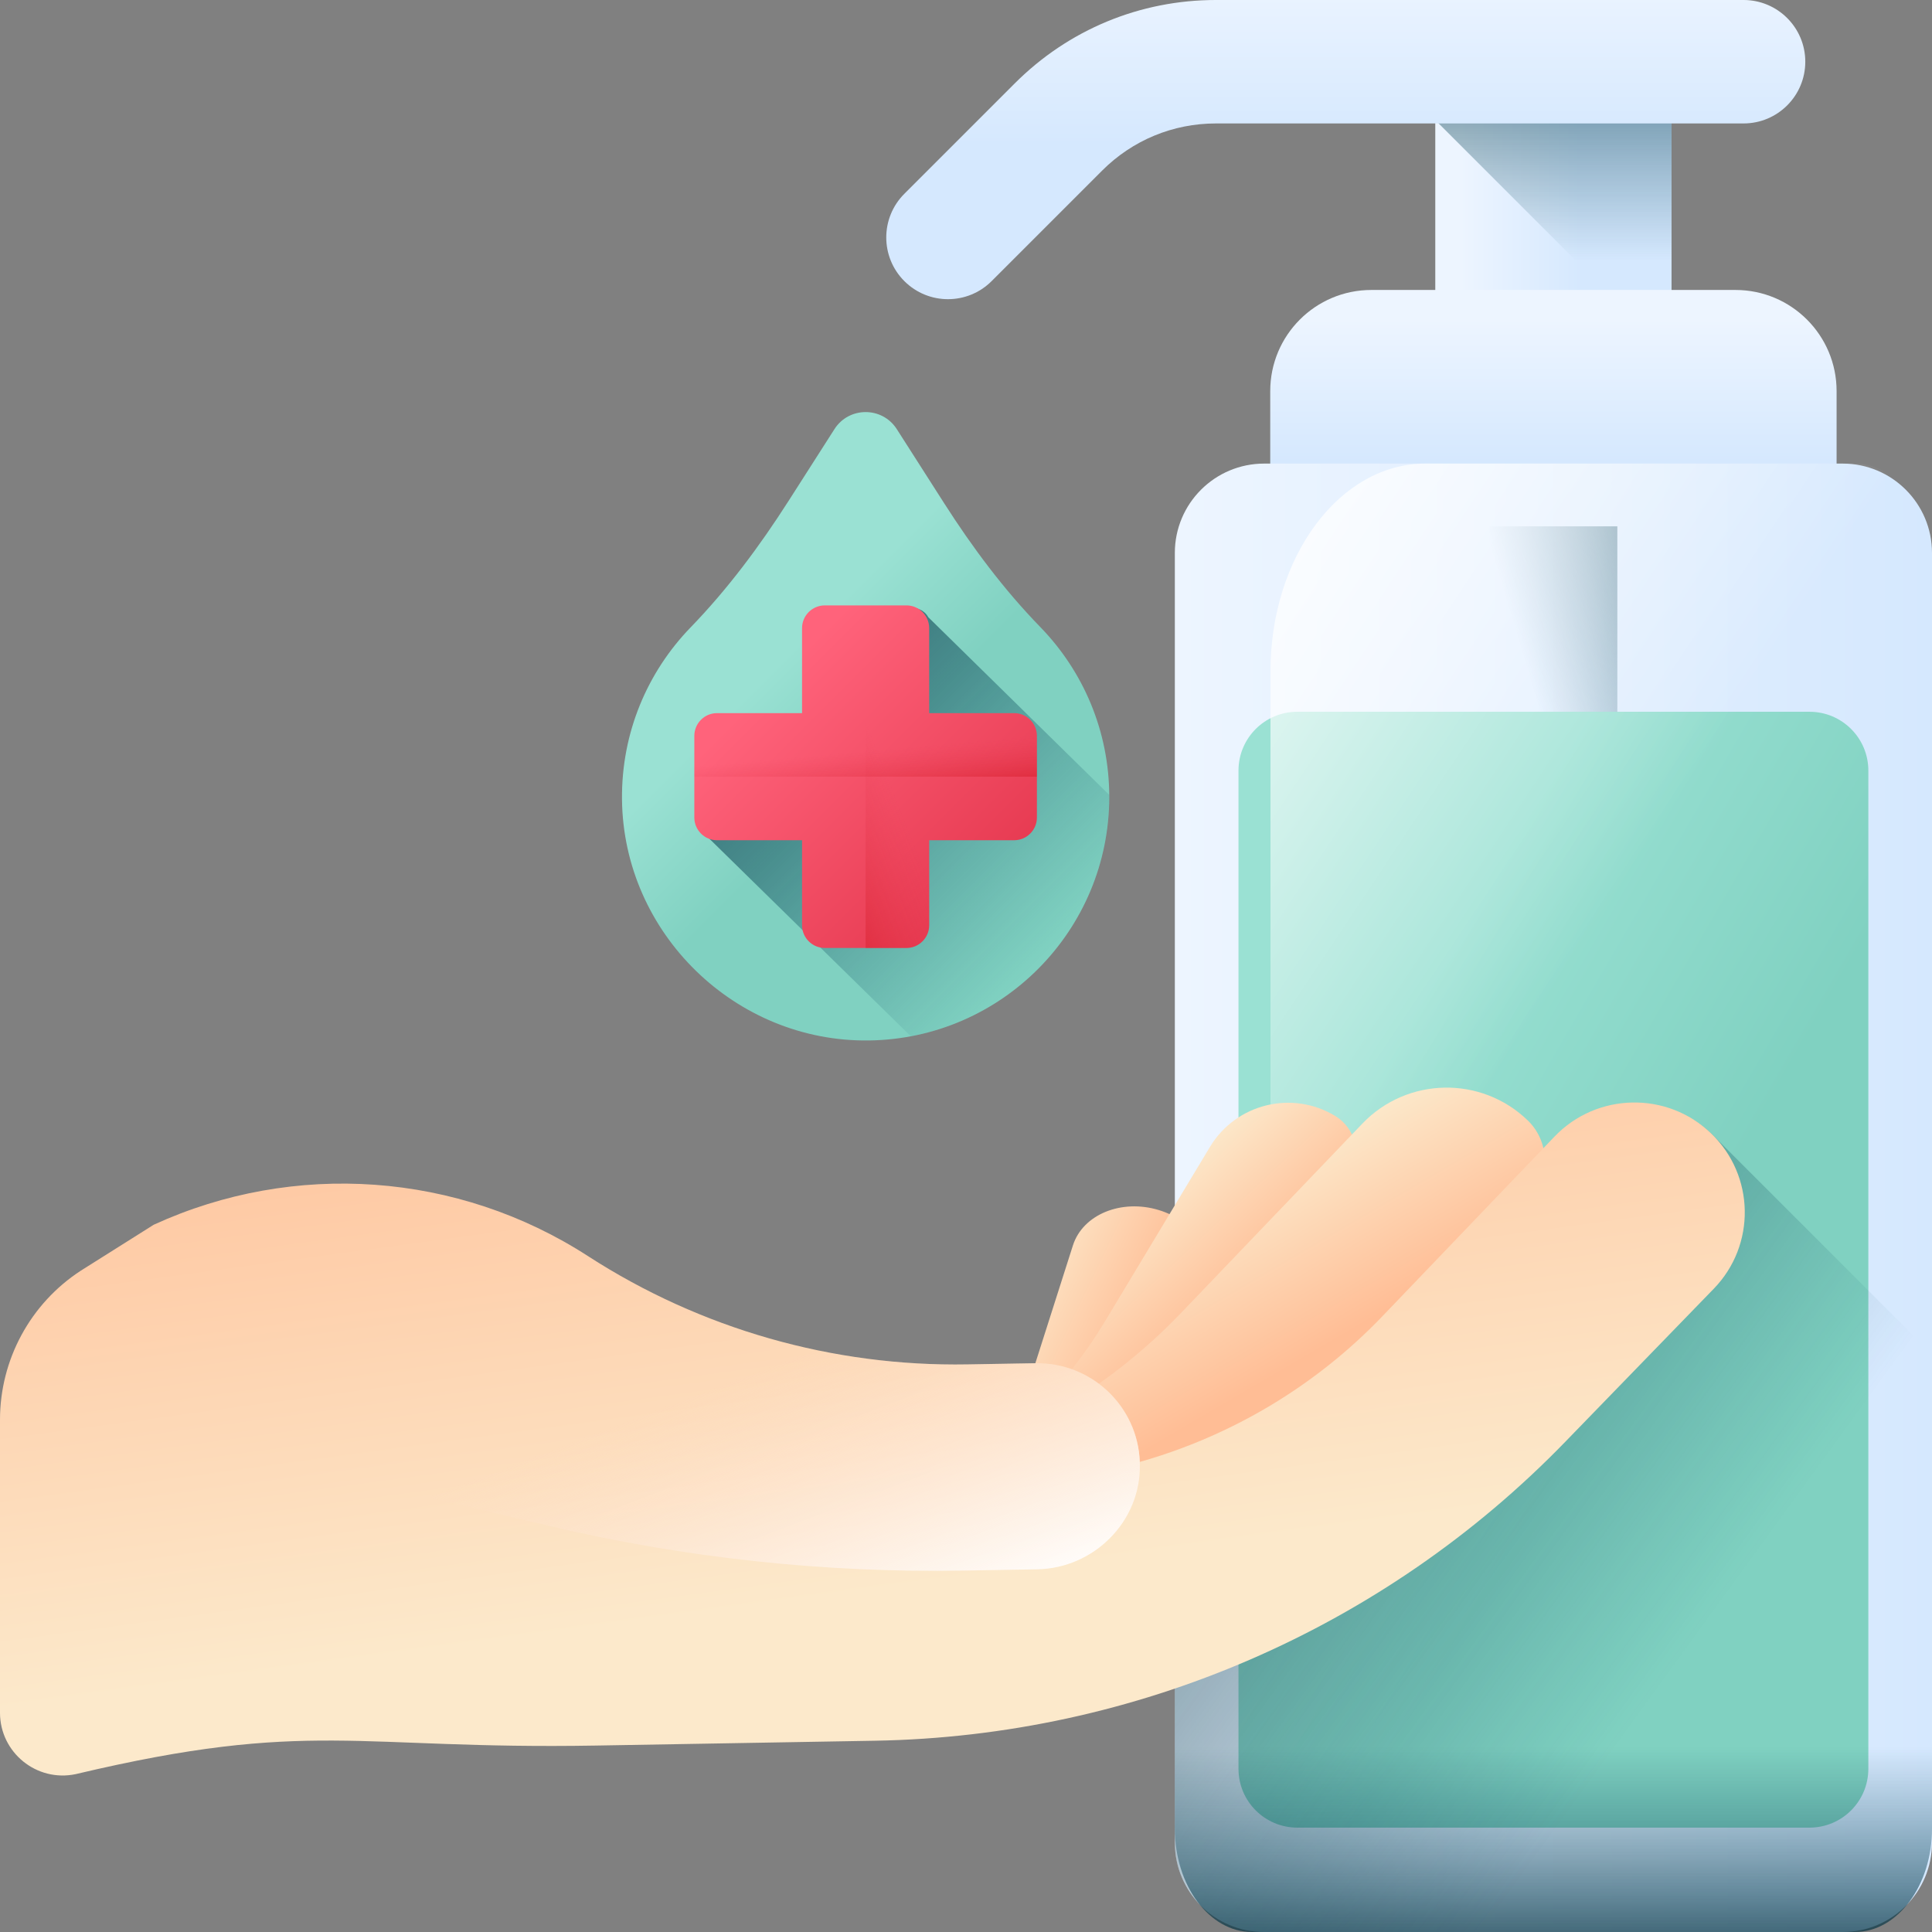 <svg xmlns="http://www.w3.org/2000/svg" xmlns:xlink="http://www.w3.org/1999/xlink" id="Capa_1" width="512" height="512" enable-background="new 0 0 510 510" viewBox="0 0 510 510"><rect x="0" y="0" width="510" height="510" fill="#808080" stroke="none"/><linearGradient id="lg1"><stop offset="0" stop-color="#edf5ff"/><stop offset="1" stop-color="#d5e8fe"/></linearGradient><linearGradient id="SVGID_1_" x1="385.47" x2="417.548" y1="62.237" y2="62.237" gradientUnits="userSpaceOnUse" xlink:href="#lg1"/><linearGradient id="lg2"><stop offset="0" stop-color="#07485e" stop-opacity="0"/><stop offset=".271" stop-color="#074459" stop-opacity=".271"/><stop offset=".597" stop-color="#05394a" stop-opacity=".597"/><stop offset=".951" stop-color="#032632" stop-opacity=".951"/><stop offset="1" stop-color="#03232e"/></linearGradient><linearGradient id="SVGID_2_" x1="410.063" x2="410.063" y1="68.79" y2="-21.753" gradientUnits="userSpaceOnUse" xlink:href="#lg2"/><linearGradient id="SVGID_3_" x1="410.063" x2="410.063" y1="84.199" y2="121.874" gradientUnits="userSpaceOnUse" xlink:href="#lg1"/><linearGradient id="SVGID_4_" x1="310.126" x2="510" y1="316.187" y2="316.187" gradientUnits="userSpaceOnUse" xlink:href="#lg1"/><linearGradient id="lg3"><stop offset="0" stop-color="#9ae1d3"/><stop offset="1" stop-color="#80d1c1"/></linearGradient><linearGradient id="SVGID_5_" x1="352.36" x2="434.436" y1="301.662" y2="349.319" gradientUnits="userSpaceOnUse" xlink:href="#lg3"/><linearGradient id="SVGID_6_" x1="410.063" x2="410.063" y1="461.201" y2="530.454" gradientUnits="userSpaceOnUse" xlink:href="#lg2"/><linearGradient id="SVGID_7_" x1="400.039" x2="477.472" y1="166.416" y2="143.219" gradientUnits="userSpaceOnUse" xlink:href="#lg2"/><linearGradient id="SVGID_8_" x1="355.252" x2="355.252" y1="-8.105" y2="38.142" gradientUnits="userSpaceOnUse" xlink:href="#lg1"/><linearGradient id="SVGID_9_" x1="386.206" x2="255.215" y1="297.107" y2="209.992" gradientUnits="userSpaceOnUse"><stop offset="0" stop-color="#fff" stop-opacity="0"/><stop offset="1" stop-color="#fff"/></linearGradient><linearGradient id="SVGID_10_" x1="440.643" x2="214.324" y1="442.075" y2="277.571" gradientUnits="userSpaceOnUse"><stop offset="0" stop-color="#07485e" stop-opacity="0"/><stop offset=".268" stop-color="#063b4d" stop-opacity=".268"/><stop offset=".716" stop-color="#042936" stop-opacity=".716"/><stop offset="1" stop-color="#03232e"/></linearGradient><linearGradient id="lg4"><stop offset="0" stop-color="#fce9cb"/><stop offset="1" stop-color="#ffbd95"/></linearGradient><linearGradient id="SVGID_11_" x1="-3626.785" x2="-3633.676" y1="-291.43" y2="-256.165" gradientTransform="matrix(.253 -.967 .967 .253 1463.074 -3086.044)" gradientUnits="userSpaceOnUse" xlink:href="#lg4"/><linearGradient id="SVGID_12_" x1="-4103.645" x2="-4130.61" y1="-1048.316" y2="-1021.351" gradientTransform="matrix(.034 -.999 .999 .034 1475.752 -3736.855)" gradientUnits="userSpaceOnUse" xlink:href="#lg4"/><linearGradient id="SVGID_13_" x1="-3586.503" x2="-3621.039" y1="-248.829" y2="-214.293" gradientTransform="matrix(.253 -.967 .967 .253 1463.074 -3086.044)" gradientUnits="userSpaceOnUse" xlink:href="#lg4"/><linearGradient id="SVGID_14_" x1="-1804.546" x2="-1783.481" y1="-6215.359" y2="-6037.57" gradientTransform="matrix(-1 .017 -.017 -1 -1676.972 -5764.538)" gradientUnits="userSpaceOnUse" xlink:href="#lg4"/><linearGradient id="SVGID_15_" x1="175.759" x2="205.022" y1="371.195" y2="448.096" gradientUnits="userSpaceOnUse"><stop offset="0" stop-color="#ffdecf" stop-opacity="0"/><stop offset="1" stop-color="#fff"/></linearGradient><linearGradient id="SVGID_16_" x1="203.093" x2="228.118" y1="177.49" y2="202.514" gradientUnits="userSpaceOnUse" xlink:href="#lg3"/><linearGradient id="SVGID_17_" x1="275.972" x2="168.5" y1="251.695" y2="144.223" gradientUnits="userSpaceOnUse" xlink:href="#lg2"/><linearGradient id="SVGID_18_" x1="203.529" x2="261.239" y1="180.05" y2="237.76" gradientUnits="userSpaceOnUse"><stop offset="0" stop-color="#ff637b"/><stop offset="1" stop-color="#e63950"/></linearGradient><linearGradient id="lg5"><stop offset="0" stop-color="#e63950" stop-opacity="0"/><stop offset=".047" stop-color="#e4354b" stop-opacity=".047"/><stop offset=".467" stop-color="#d31822" stop-opacity=".467"/><stop offset=".799" stop-color="#c90709" stop-opacity=".799"/><stop offset="1" stop-color="#c50000"/></linearGradient><linearGradient id="SVGID_19_" x1="234.494" x2="185.587" y1="205.01" y2="224.27" gradientUnits="userSpaceOnUse" xlink:href="#lg5"/><linearGradient id="SVGID_20_" x1="228.389" x2="230.553" y1="198.232" y2="222.47" gradientUnits="userSpaceOnUse" xlink:href="#lg5"/><g><g><g><path fill="url(#SVGID_1_)" d="m378.88 27.519h62.367v69.436h-62.367z"/><path fill="url(#SVGID_2_)" d="m378.88 31.694 62.366 62.366v-66.541h-62.366z"/></g><path fill="url(#SVGID_3_)" d="m362.001 76.544h96.125c14.74 0 26.69 11.95 26.69 26.69v38.202h-149.505v-38.202c0-14.74 11.949-26.69 26.69-26.69z"/><g><g><path fill="url(#SVGID_4_)" d="m486.417 510h-152.707c-13.025 0-23.583-10.559-23.583-23.583v-340.459c0-13.025 10.559-23.583 23.583-23.583h152.707c13.025 0 23.583 10.559 23.583 23.583v340.458c0 13.025-10.559 23.584-23.583 23.584z"/><path fill="url(#SVGID_5_)" d="m477.669 482.447h-135.212c-8.576 0-15.528-6.952-15.528-15.528v-263.503c0-8.576 6.952-15.528 15.528-15.528h135.212c8.576 0 15.528 6.952 15.528 15.528v263.503c.001 8.576-6.952 15.528-15.528 15.528z"/><path fill="url(#SVGID_6_)" d="m310.126 431.988v50.695c0 15.087 9.116 27.317 20.36 27.317h159.154c11.245 0 20.36-12.23 20.36-27.317v-50.695z"/></g></g><path fill="url(#SVGID_7_)" d="m393.19 138.938h33.746v48.949h-33.746z"/><path fill="url(#SVGID_8_)" d="m250.245 78.977c-4.17 0-8.34-1.591-11.521-4.773-6.363-6.363-6.363-16.68 0-23.043l29.166-29.166c14.183-14.183 33.042-21.995 53.102-21.995h139.267c8.999 0 16.294 7.295 16.294 16.294s-7.295 16.294-16.294 16.294h-139.267c-11.355 0-22.03 4.422-30.06 12.451l-29.166 29.166c-3.181 3.182-7.351 4.772-11.521 4.772z"/><path fill="url(#SVGID_9_)" d="m489.64 122.375h-113.394c-22.574 0-40.874 24.553-40.874 54.84v332.785h154.268c11.245 0 20.36-12.23 20.36-27.317v-332.991c0-15.087-9.116-27.317-20.36-27.317z"/></g><path fill="url(#SVGID_10_)" d="m510 486.417v-128.932l-58.312-58.311c-11.625-11.18-30.438-8.073-39.328.847l-5.01 5.073c-.565-.644-4.292-7.595-5.127-8.391-6.104-5.878-13.027-8.733-20.881-8.597-7.927.137-13.801 2.321-19.696 8.48l-4.399 4.504c-.176-.117-4.473-4.719-5.803-5.516-5.659-3.427-11.185-4.239-17.143-2.786-6.014 1.468-10.463 4.246-13.895 9.951l-10.281 16.422v167.255c0 13.025 10.559 23.583 23.583 23.583h152.707c13.026.001 23.585-10.558 23.585-23.582z"/><g><path fill="url(#SVGID_11_)" d="m291.861 319.889c-4.126 1.688-7.335 4.786-8.636 8.868l-10.575 33.156c-3.891 12.188-11.473 22.938-21.843 31.332 20.039 6.103 40.939-1.238 48.246-17.045 1.859-4.021 3.486-8.15 4.873-12.375l9.312-28.401c1.687-5.143-.068-10.633-4.076-14.716-1.044-.509-2.137-.944-3.292-1.289-4.923-1.493-9.92-1.202-14.009.47z"/><path fill="url(#SVGID_12_)" d="m354.957 320.039-24.21 39.626c-3.604 5.896-7.474 11.588-11.594 17.064-16.195 21.527-46.133 27.176-69.154 13.186 16.911-9.82 31.27-23.811 41.525-40.842l27.883-46.333c3.431-5.704 8.881-9.483 14.894-10.951 5.958-1.454 12.484-.642 18.143 2.786.013.008.027.016.04.024 2.617 1.575 4.476 4.18 5.23 7.14 1.528 5.994.737 12.581-2.757 18.3z"/><path fill="url(#SVGID_13_)" d="m399.179 328.224-41.422 42.676c-6.165 6.349-12.606 12.369-19.297 18.048-26.303 22.326-65.298 20.939-90.112-3.031 23.897-7.498 45.781-20.927 63.396-39.311l47.903-50.019c5.895-6.159 13.77-9.342 21.696-9.48 7.853-.136 15.777 2.719 21.881 8.597.014.014.029.027.043.041 2.742 2.625 4.362 6.253 4.509 10.046.31 8.033-2.53 16.183-8.597 22.433z"/><path fill="url(#SVGID_14_)" d="m451.688 299.174c-11.625-11.18-30.171-10.8-41.328.847l-45.417 47.413c-17.675 18.452-39.859 31.616-64.067 38.474-.523-14.685-12.751-26.307-27.57-26.051l-17.925.31c-35.52.615-70.413-9.348-100.204-28.61-34.243-22.141-77.499-25.258-114.594-8.258l-19.227 12.111c-13.321 8.666-21.356 23.48-21.356 39.372v77.335c0 10.529 9.694 18.386 19.995 16.205 61.863-14.661 73.69-6.438 137.27-7.538l73.684-1.275c68.821-1.191 134.353-29.551 182.178-78.843l39.271-40.475c11.181-11.524 10.863-29.888-.71-41.017z"/><path fill="url(#SVGID_15_)" d="m300.876 385.908c-.523-14.685-12.751-26.307-27.57-26.051l-17.925.31c-35.52.615-70.413-9.348-100.204-28.61-34.243-22.141-77.499-25.258-114.594-8.258l-3.501 1.605 71.849 69.405 36.188 8.531c35.809 8.442 72.531 12.391 109.317 11.754l19.35-.335c14.966-.259 27.362-12.609 27.103-27.575-.002-.168-.013-.776-.013-.776z"/></g><g><path fill="url(#SVGID_16_)" d="m249.229 132.832-12.494-19.545c-3.842-6.011-12.622-6.011-16.464 0l-12.135 18.983c-7.591 11.875-16.037 23.233-25.842 33.358-11.352 11.723-18.284 27.749-18.102 45.398.363 35.298 29.905 64.111 65.202 63.632 35.11-.477 63.424-29.086 63.424-64.309 0-17.429-6.937-33.233-18.196-44.814-9.642-9.916-17.944-21.051-25.393-32.703z"/><path fill="url(#SVGID_17_)" d="m292.817 210.349c0-.174-.011-.344-.013-.518l-47.757-46.899c-1.02-1.861-2.996-2.632-5.268-2.632h-21.547c-3.317 0-5.515 2.198-5.515 5.515v22.921h-22.921c-3.316 0-5.515 2.198-5.515 5.515v21.547c0 2.272.772 4.248 2.632 5.268l53.511 52.475c29.821-5.593 52.393-31.749 52.393-63.192z"/><g><path fill="url(#SVGID_18_)" d="m267.712 221.802h-22.431v22.431c0 3.317-2.689 6.005-6.005 6.005h-21.548c-3.316 0-6.005-2.689-6.005-6.005v-22.431h-22.431c-3.316 0-6.005-2.689-6.005-6.005v-21.547c0-3.317 2.689-6.005 6.005-6.005h22.431v-22.431c0-3.317 2.689-6.005 6.005-6.005h21.548c3.316 0 6.005 2.689 6.005 6.005v22.431h22.431c3.316 0 6.005 2.689 6.005 6.005v21.548c0 3.316-2.689 6.004-6.005 6.004z"/><path fill="url(#SVGID_19_)" d="m239.276 250.238h-10.774v-90.429h10.774c3.316 0 6.005 2.689 6.005 6.005v78.419c0 3.316-2.688 6.005-6.005 6.005z"/><path fill="url(#SVGID_20_)" d="m273.717 194.25v10.774h-90.429v-10.774c0-3.316 2.689-6.005 6.005-6.005h78.419c3.316-.001 6.005 2.688 6.005 6.005z"/></g></g></g></svg>